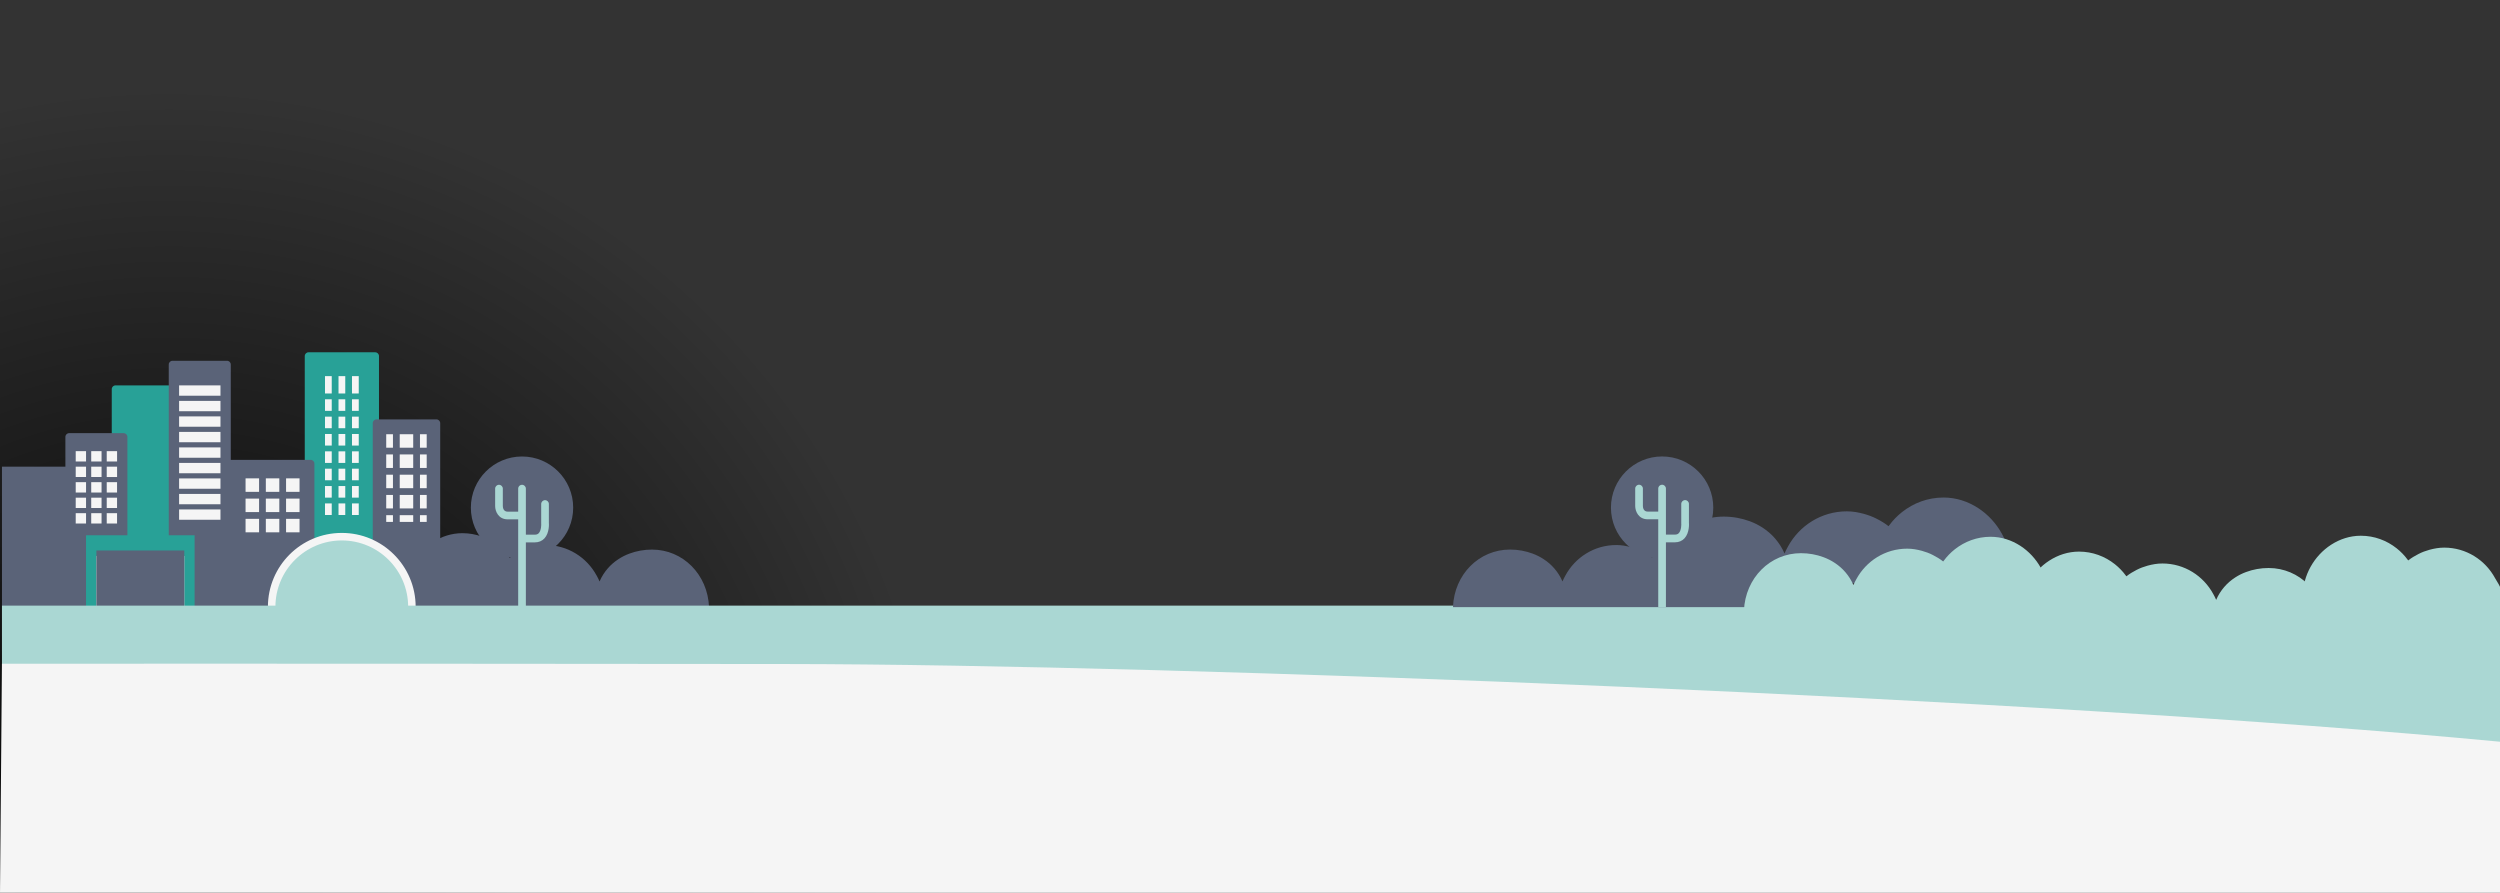 <?xml version="1.0" encoding="utf-8"?>
<!-- Generator: Adobe Illustrator 18.1.0, SVG Export Plug-In . SVG Version: 6.00 Build 0)  -->
<svg version="1.1" id="Layer_2_1_" xmlns="http://www.w3.org/2000/svg" xmlns:xlink="http://www.w3.org/1999/xlink" x="0px" y="0px"
	 viewBox="-0.66 175.28 840 300" enable-background="new -0.66 175.28 840 300" xml:space="preserve">
<rect x="-0.66" y="175.28" width="840" height="300" fill="#333333" stroke="none"/>
<g id="Layer_2_2_">
	
		<radialGradient id="SVGID_1_" cx="133.388" cy="12.729" r="618.95" gradientTransform="matrix(0.421 0 0 -0.421 0 470.345)" gradientUnits="userSpaceOnUse">
		<stop  offset="0" style="stop-color:#000000"/>
		<stop  offset="0.141" style="stop-color:#000000;stop-opacity:0.859"/>
		<stop  offset="1" style="stop-color:#000000;stop-opacity:0"/>
	</radialGradient>
	<circle fill="url(#SVGID_1_)" cx="56.15" cy="464.99" r="260.54"/>
</g>
<g id="Layer_1_1_">
	<path fill="#28A197" d="M57.73,379.45H36.89v-73.42c0-0.7,0.56-1.26,1.26-1.26h18.32c0.7,0,1.26,0.56,1.26,1.26V379.45z"/>
	<path fill="#5A6378" d="M42.15,379.87H21.31v-57.79c0-0.7,0.56-1.26,1.26-1.26h18.32c0.7,0,1.26,0.56,1.26,1.26V379.87z"/>
	<path fill="#5A6378" d="M218.42,359.94c-2.7,0-5.25,0.48-7.58,1.35c-1.31,0.48-2.54,1.1-3.67,1.84c-1.37,0.89-2.61,1.95-3.67,3.19
		c-1.09,1.27-2.02,2.71-2.71,4.33c-0.27-0.68-0.62-1.32-0.97-1.96c-3.3-6.1-9.69-10.27-17.11-10.27c-1.73,0-3.36,0.3-4.95,0.73
		c-1.28,0.35-2.51,0.81-3.67,1.41c-1.22,0.62-2.4,1.32-3.46,2.17c-0.07-0.09-0.15-0.18-0.21-0.27c-1.05-1.43-2.29-2.7-3.67-3.8
		c-3.32-2.63-7.48-4.23-12.04-4.23c-3.67,0-7.08,1.14-10.01,3.04c-5.68,3.68-9.5,10.28-9.5,17.39c0,1.2,0.15,0.75,0.35,4.42h9.15
		h56.57h5.92h2.24h28.15C237.13,368.24,228.76,359.94,218.42,359.94z"/>
	<path fill="#5A6378" d="M76.89,379.87H56.04v-82.11c0-0.7,0.56-1.26,1.26-1.26h18.32c0.7,0,1.26,0.56,1.26,1.26V379.87z"/>
	<g id="XMLID_30_">
		<g>
			<rect x="35.2" y="347.71" fill="#F5F5F5" width="3.47" height="3.47"/>
			<rect x="35.2" y="342.5" fill="#F5F5F5" width="3.47" height="3.47"/>
			<rect x="35.2" y="337.29" fill="#F5F5F5" width="3.47" height="3.48"/>
			<polygon fill="#F5F5F5" points="38.68,333.82 38.68,335.56 35.2,335.56 35.2,332.08 38.68,332.08 			"/>
			<polygon fill="#F5F5F5" points="38.68,328.61 38.68,330.34 35.2,330.34 35.2,326.87 38.68,326.87 			"/>
			<rect x="29.99" y="347.71" fill="#F5F5F5" width="3.47" height="3.47"/>
			<rect x="29.99" y="342.5" fill="#F5F5F5" width="3.47" height="3.47"/>
			<rect x="29.99" y="337.29" fill="#F5F5F5" width="3.47" height="3.48"/>
			<rect x="29.99" y="332.08" fill="#F5F5F5" width="3.47" height="3.47"/>
			<rect x="29.99" y="326.87" fill="#F5F5F5" width="3.47" height="3.47"/>
			<rect x="24.78" y="347.71" fill="#F5F5F5" width="3.47" height="3.47"/>
			<rect x="24.78" y="342.5" fill="#F5F5F5" width="3.47" height="3.47"/>
			<rect x="24.78" y="337.29" fill="#F5F5F5" width="3.47" height="3.48"/>
			<rect x="24.78" y="332.08" fill="#F5F5F5" width="3.47" height="3.47"/>
			<rect x="24.78" y="326.87" fill="#F5F5F5" width="3.47" height="3.47"/>
		</g>
	</g>
	<g>
		<rect x="59.52" y="309.98" fill="#F5F5F5" width="13.9" height="3.47"/>
		<rect x="59.52" y="315.19" fill="#F5F5F5" width="13.9" height="3.47"/>
		<rect x="59.52" y="320.4" fill="#F5F5F5" width="13.9" height="3.47"/>
		<rect x="59.52" y="325.61" fill="#F5F5F5" width="13.9" height="3.47"/>
		<rect x="59.52" y="330.82" fill="#F5F5F5" width="13.9" height="3.47"/>
		<rect x="59.52" y="336.03" fill="#F5F5F5" width="13.9" height="3.47"/>
		<rect x="59.52" y="341.24" fill="#F5F5F5" width="13.9" height="3.47"/>
		<rect x="59.52" y="346.45" fill="#F5F5F5" width="13.9" height="3.47"/>
		<rect x="59.52" y="304.77" fill="#F5F5F5" width="13.9" height="3.47"/>
	</g>
	<rect x="28.25" y="355.13" fill="#28A197" width="36.47" height="24.32"/>
	<rect x="31.73" y="362.08" fill="#F5F5F5" width="29.53" height="17.37"/>
	<rect x="31.73" y="360.24" fill="#5A6378" width="29.53" height="19.63"/>
	<path fill="#28A197" d="M126.68,380.09v-85.18c0-0.69-0.56-1.26-1.26-1.26H103c-0.69,0-1.26,0.56-1.26,1.26v85.18L126.68,380.09
		L126.68,380.09z"/>
	<path fill="#5A6378" d="M103.71,329.79H76.48v49.88h28.5v-48.61C104.98,330.35,104.41,329.79,103.71,329.79z"/>
	<g>
		<rect x="95.46" y="349.61" fill="#F5F5F5" width="4.53" height="4.53"/>
		<rect x="95.46" y="342.81" fill="#F5F5F5" width="4.53" height="4.53"/>
		<rect x="95.46" y="336.01" fill="#F5F5F5" width="4.53" height="4.53"/>
		<rect x="88.66" y="349.61" fill="#F5F5F5" width="4.53" height="4.53"/>
		<rect x="88.66" y="342.81" fill="#F5F5F5" width="4.53" height="4.53"/>
		<rect x="88.66" y="336.01" fill="#F5F5F5" width="4.53" height="4.53"/>
		<rect x="81.85" y="349.61" fill="#F5F5F5" width="4.54" height="4.53"/>
		<rect x="81.85" y="342.81" fill="#F5F5F5" width="4.54" height="4.53"/>
		<rect x="81.85" y="336.01" fill="#F5F5F5" width="4.54" height="4.53"/>
	</g>
	<path fill="#5A6378" d="M556.32,371.26h32.62h2.6h6.86h65.57h10.6c0.24-4.26,0.41-3.74,0.41-5.13c0-8.24-4.42-15.89-11.01-20.16
		c-3.4-2.2-7.36-3.52-11.61-3.52c-5.29,0-10.12,1.86-13.96,4.91c-1.61,1.28-3.05,2.75-4.26,4.41c-0.08,0.11-0.17,0.21-0.25,0.31
		c-1.23-0.98-2.6-1.79-4.01-2.51c-1.35-0.69-2.77-1.22-4.26-1.63c-1.83-0.5-3.73-0.85-5.73-0.85c-8.6,0-16.01,4.83-19.83,11.9
		c-0.4,0.74-0.8,1.49-1.12,2.27c-0.8-1.87-1.88-3.54-3.14-5.01c-1.23-1.44-2.67-2.66-4.26-3.7c-1.32-0.85-2.74-1.57-4.26-2.13
		c-2.7-1-5.66-1.56-8.79-1.56C566.51,348.86,556.82,358.48,556.32,371.26z"/>
	<rect x="0" y="332.08" fill="#5A6378" width="23.1" height="61.75"/>
	<path fill="#5A6378" d="M125.85,379.67h20.13c0.7,0,1.27-0.57,1.27-1.27v-60.94c0-0.7-0.57-1.27-1.27-1.27h-20.13
		c-0.7,0-1.27,0.57-1.27,1.27v60.94C124.57,379.1,125.14,379.67,125.85,379.67z"/>
	<g id="XMLID_29_">
		<g>
			<rect x="117.61" y="344.43" fill="#F5F5F5" width="2.27" height="3.89"/>
			<rect x="117.61" y="338.59" fill="#F5F5F5" width="2.27" height="3.89"/>
			<rect x="117.61" y="332.76" fill="#F5F5F5" width="2.27" height="3.89"/>
			<rect x="117.61" y="326.93" fill="#F5F5F5" width="2.27" height="3.89"/>
			<rect x="117.61" y="321.1" fill="#F5F5F5" width="2.27" height="3.89"/>
			<rect x="117.61" y="315.27" fill="#F5F5F5" width="2.27" height="3.89"/>
			<rect x="117.61" y="309.44" fill="#F5F5F5" width="2.27" height="3.89"/>
			<rect x="117.61" y="301.66" fill="#F5F5F5" width="2.27" height="5.83"/>
			<rect x="113.08" y="344.43" fill="#F5F5F5" width="2.27" height="3.89"/>
			<rect x="113.08" y="338.59" fill="#F5F5F5" width="2.27" height="3.89"/>
			<rect x="113.08" y="332.76" fill="#F5F5F5" width="2.27" height="3.89"/>
			<rect x="113.08" y="326.93" fill="#F5F5F5" width="2.27" height="3.89"/>
			<rect x="113.08" y="321.1" fill="#F5F5F5" width="2.27" height="3.89"/>
			<rect x="113.08" y="315.27" fill="#F5F5F5" width="2.27" height="3.89"/>
			<rect x="113.08" y="309.44" fill="#F5F5F5" width="2.27" height="3.89"/>
			<rect x="113.08" y="301.66" fill="#F5F5F5" width="2.27" height="5.83"/>
			<rect x="108.54" y="344.43" fill="#F5F5F5" width="2.26" height="3.89"/>
			<rect x="108.54" y="338.59" fill="#F5F5F5" width="2.26" height="3.89"/>
			<rect x="108.54" y="332.76" fill="#F5F5F5" width="2.26" height="3.89"/>
			<rect x="108.54" y="326.93" fill="#F5F5F5" width="2.26" height="3.89"/>
			<rect x="108.54" y="321.1" fill="#F5F5F5" width="2.26" height="3.89"/>
			<rect x="108.54" y="315.27" fill="#F5F5F5" width="2.26" height="3.89"/>
			<rect x="108.54" y="309.44" fill="#F5F5F5" width="2.26" height="3.89"/>
			<rect x="108.54" y="301.66" fill="#F5F5F5" width="2.26" height="5.83"/>
		</g>
	</g>
	<g id="XMLID_28_">
		<g>
			<rect x="140.45" y="348.38" fill="#F5F5F5" width="2.26" height="2.26"/>
			<rect x="140.45" y="341.58" fill="#F5F5F5" width="2.26" height="4.53"/>
			<rect x="140.45" y="334.78" fill="#F5F5F5" width="2.26" height="4.53"/>
			<rect x="140.45" y="327.97" fill="#F5F5F5" width="2.26" height="4.54"/>
			<rect x="140.45" y="321.18" fill="#F5F5F5" width="2.26" height="4.53"/>
			<rect x="133.65" y="348.38" fill="#F5F5F5" width="4.53" height="2.26"/>
			<rect x="133.65" y="341.58" fill="#F5F5F5" width="4.53" height="4.53"/>
			<rect x="133.65" y="334.78" fill="#F5F5F5" width="4.53" height="4.53"/>
			<rect x="133.65" y="327.97" fill="#F5F5F5" width="4.53" height="4.54"/>
			<rect x="133.65" y="321.18" fill="#F5F5F5" width="4.53" height="4.53"/>
			<rect x="129.11" y="348.38" fill="#F5F5F5" width="2.26" height="2.26"/>
			<rect x="129.11" y="341.58" fill="#F5F5F5" width="2.26" height="4.53"/>
			<rect x="129.11" y="334.78" fill="#F5F5F5" width="2.26" height="4.53"/>
			<rect x="129.11" y="327.97" fill="#F5F5F5" width="2.26" height="4.54"/>
			<rect x="129.11" y="321.18" fill="#F5F5F5" width="2.26" height="4.53"/>
		</g>
	</g>
	<g>
		<g>
			<defs>
				<rect id="SVGID_2_" x="77.73" y="351.76" width="77.84" height="28.38"/>
			</defs>
			<clipPath id="SVGID_3_">
				<use xlink:href="#SVGID_2_"  overflow="visible"/>
			</clipPath>
			<g clip-path="url(#SVGID_3_)">
				<path fill="#AAD7D3" d="M114.18,402.73c-12.99,0-23.56-10.57-23.56-23.56s10.57-23.56,23.56-23.56s23.56,10.57,23.56,23.56
					C137.75,392.16,127.18,402.73,114.18,402.73z"/>
				<path fill="#F5F5F5" d="M114.18,356.87c12.3,0,22.3,10,22.3,22.3s-10,22.3-22.3,22.3s-22.3-10-22.3-22.3
					S101.89,356.87,114.18,356.87 M114.18,354.34c-13.71,0-24.82,11.11-24.82,24.82s11.11,24.82,24.82,24.82S139,392.88,139,379.17
					S127.89,354.34,114.18,354.34L114.18,354.34z"/>
			</g>
		</g>
	</g>
	<g>
		<circle fill="#5A6378" cx="174.74" cy="345.85" r="17.19"/>
		<g id="XMLID_27_">
			<g>
				<path fill="#AAD7D3" d="M183.76,350.94c0.03,0.24,0.24,3.36-1.49,5.24c-0.81,0.88-1.92,1.34-3.21,1.34h-0.45h-2.58v4.99v1.3v1.3
					v14.16h-0.73h-1.85v-14.02v-1.29v-1.29v-12.89h-2.58h-0.97c-3.07,0-4.19-2.67-4.19-4.47v-5.85c0-0.71,0.57-1.29,1.29-1.29
					c0.71,0,1.29,0.58,1.29,1.29v5.85c0.01,0.44,0.14,1.89,1.61,1.89h0.97h2.58v-7.74c0-0.18,0.03-0.35,0.1-0.5
					c0.19-0.46,0.65-0.79,1.19-0.79c0.71,0,1.29,0.57,1.29,1.29v15.47h2.58h0.45c0.57,0,0.99-0.16,1.31-0.51
					c0.83-0.9,0.87-2.79,0.81-3.38l0-6.42c0-0.71,0.58-1.29,1.29-1.29c0.71,0,1.29,0.58,1.29,1.29L183.76,350.94L183.76,350.94z"/>
			</g>
		</g>
	</g>
	<rect x="0" y="378.77" fill="#AAD7D3" width="839.34" height="55.25"/>
	<path fill="#F5F5F5" d="M0,398.3c0,0,91.14-0.09,263.36,0.09c132.85,0.13,421.7,11.45,575.98,26.11c0,15.44,0,50.77,0,50.77h-840
		L0,398.3z"/>
	<path fill="#AAD7D3" d="M761.6,366.13c-2.7,0-5.25,0.48-7.58,1.35c-1.31,0.48-2.54,1.1-3.67,1.84c-1.37,0.89-2.61,1.95-3.67,3.19
		c-1.09,1.27-2.02,2.71-2.71,4.33c-0.27-0.68-0.62-1.32-0.97-1.96c-3.3-6.1-9.69-10.27-17.11-10.27c-1.73,0-3.36,0.3-4.95,0.73
		c-1.28,0.35-2.51,0.81-3.67,1.41c-1.22,0.62-2.4,1.32-3.46,2.17c-0.07-0.09-0.15-0.18-0.21-0.27c-1.05-1.43-2.29-2.7-3.67-3.8
		c-3.32-2.63-7.48-4.23-12.04-4.23c-3.67,0-7.08,1.14-10.01,3.04c-5.68,3.68-9.5,10.28-9.5,17.39c0,1.2,0.15,0.75,0.35,4.42h9.15
		h56.57h5.92h2.24h28.15C780.31,374.43,771.94,366.13,761.6,366.13z"/>
	<path fill="#5A6378" d="M487.54,379.27h28.15h2.24h5.92h56.57h9.15c0.21-3.67,0.35-3.22,0.35-4.42c0-7.11-3.81-13.71-9.5-17.39
		c-2.93-1.9-6.35-3.04-10.01-3.04c-4.56,0-8.73,1.6-12.04,4.23c-1.38,1.1-2.63,2.37-3.67,3.8c-0.07,0.09-0.15,0.18-0.21,0.27
		c-1.07-0.85-2.24-1.55-3.46-2.17c-1.17-0.59-2.39-1.06-3.67-1.41c-1.58-0.43-3.22-0.73-4.95-0.73c-7.42,0-13.82,4.17-17.11,10.27
		c-0.35,0.64-0.69,1.28-0.97,1.96c-0.69-1.62-1.62-3.06-2.71-4.33c-1.06-1.24-2.3-2.3-3.67-3.19c-1.14-0.74-2.37-1.36-3.67-1.84
		c-2.33-0.86-4.88-1.35-7.58-1.35C496.33,359.94,487.97,368.24,487.54,379.27z"/>
	<g>
		<circle fill="#5A6378" cx="557.81" cy="345.84" r="17.19"/>
		<g id="XMLID_25_">
			<g>
				<path fill="#AAD7D3" d="M566.82,350.92c0.03,0.24,0.24,3.36-1.49,5.24c-0.81,0.88-1.92,1.34-3.21,1.34h-0.45h-2.58v4.99v1.3v1.3
					v14.16h-0.73h-1.85v-14.02v-1.29v-1.29v-12.89h-2.58h-0.97c-3.07,0-4.19-2.67-4.19-4.47v-5.85c0-0.71,0.57-1.29,1.29-1.29
					s1.29,0.58,1.29,1.29v5.85c0.01,0.44,0.14,1.89,1.61,1.89h0.97h2.58v-7.74c0-0.18,0.03-0.35,0.1-0.5
					c0.19-0.46,0.65-0.79,1.19-0.79c0.71,0,1.29,0.57,1.29,1.29v15.47h2.58h0.45c0.57,0,0.99-0.16,1.31-0.51
					c0.83-0.9,0.87-2.79,0.81-3.38l0-6.42c0-0.71,0.58-1.29,1.29-1.29c0.71,0,1.29,0.58,1.29,1.29L566.82,350.92L566.82,350.92z"/>
			</g>
		</g>
	</g>
	<path fill="#AAD7D3" d="M604.46,361.15c2.7,0,5.25,0.48,7.58,1.35c1.31,0.48,2.54,1.1,3.67,1.84c1.37,0.89,2.61,1.95,3.67,3.19
		c1.09,1.27,2.02,2.71,2.71,4.33c0.27-0.68,0.62-1.32,0.97-1.96c3.3-6.1,9.69-10.27,17.11-10.27c1.73,0,3.36,0.3,4.95,0.73
		c1.28,0.35,2.51,0.81,3.67,1.41c1.22,0.62,2.4,1.32,3.46,2.17c0.07-0.09,0.15-0.18,0.21-0.27c1.05-1.43,2.29-2.7,3.67-3.8
		c3.32-2.63,7.48-4.23,12.04-4.23c3.67,0,7.08,1.14,10.01,3.04c5.68,3.68,9.5,10.28,9.5,17.39c0,1.2-0.15,0.75-0.35,4.42h-9.15
		h-56.57h-5.92h-2.24h-28.15C585.75,369.45,594.12,361.15,604.46,361.15z"/>
	<path fill="#AAD7D3" d="M839.34,372.45c-0.27-0.68-1.31-2.26-1.65-2.9c-3.3-6.1-9.69-10.27-17.11-10.27c-1.73,0-3.36,0.3-4.95,0.73
		c-1.28,0.35-2.51,0.81-3.67,1.41c-1.22,0.62-2.4,1.32-3.46,2.17c-0.07-0.09-0.15-0.18-0.21-0.27c-1.05-1.43-2.29-2.7-3.67-3.8
		c-3.32-2.63-7.48-4.23-12.04-4.23c-3.67,0-7.08,1.14-10.01,3.04c-5.68,3.68-9.5,10.28-9.5,17.39c0,1.2,0.15,0.75,0.35,4.42h9.15
		h56.79C839.34,380.14,839.34,377.54,839.34,372.45z"/>
</g>
</svg>
